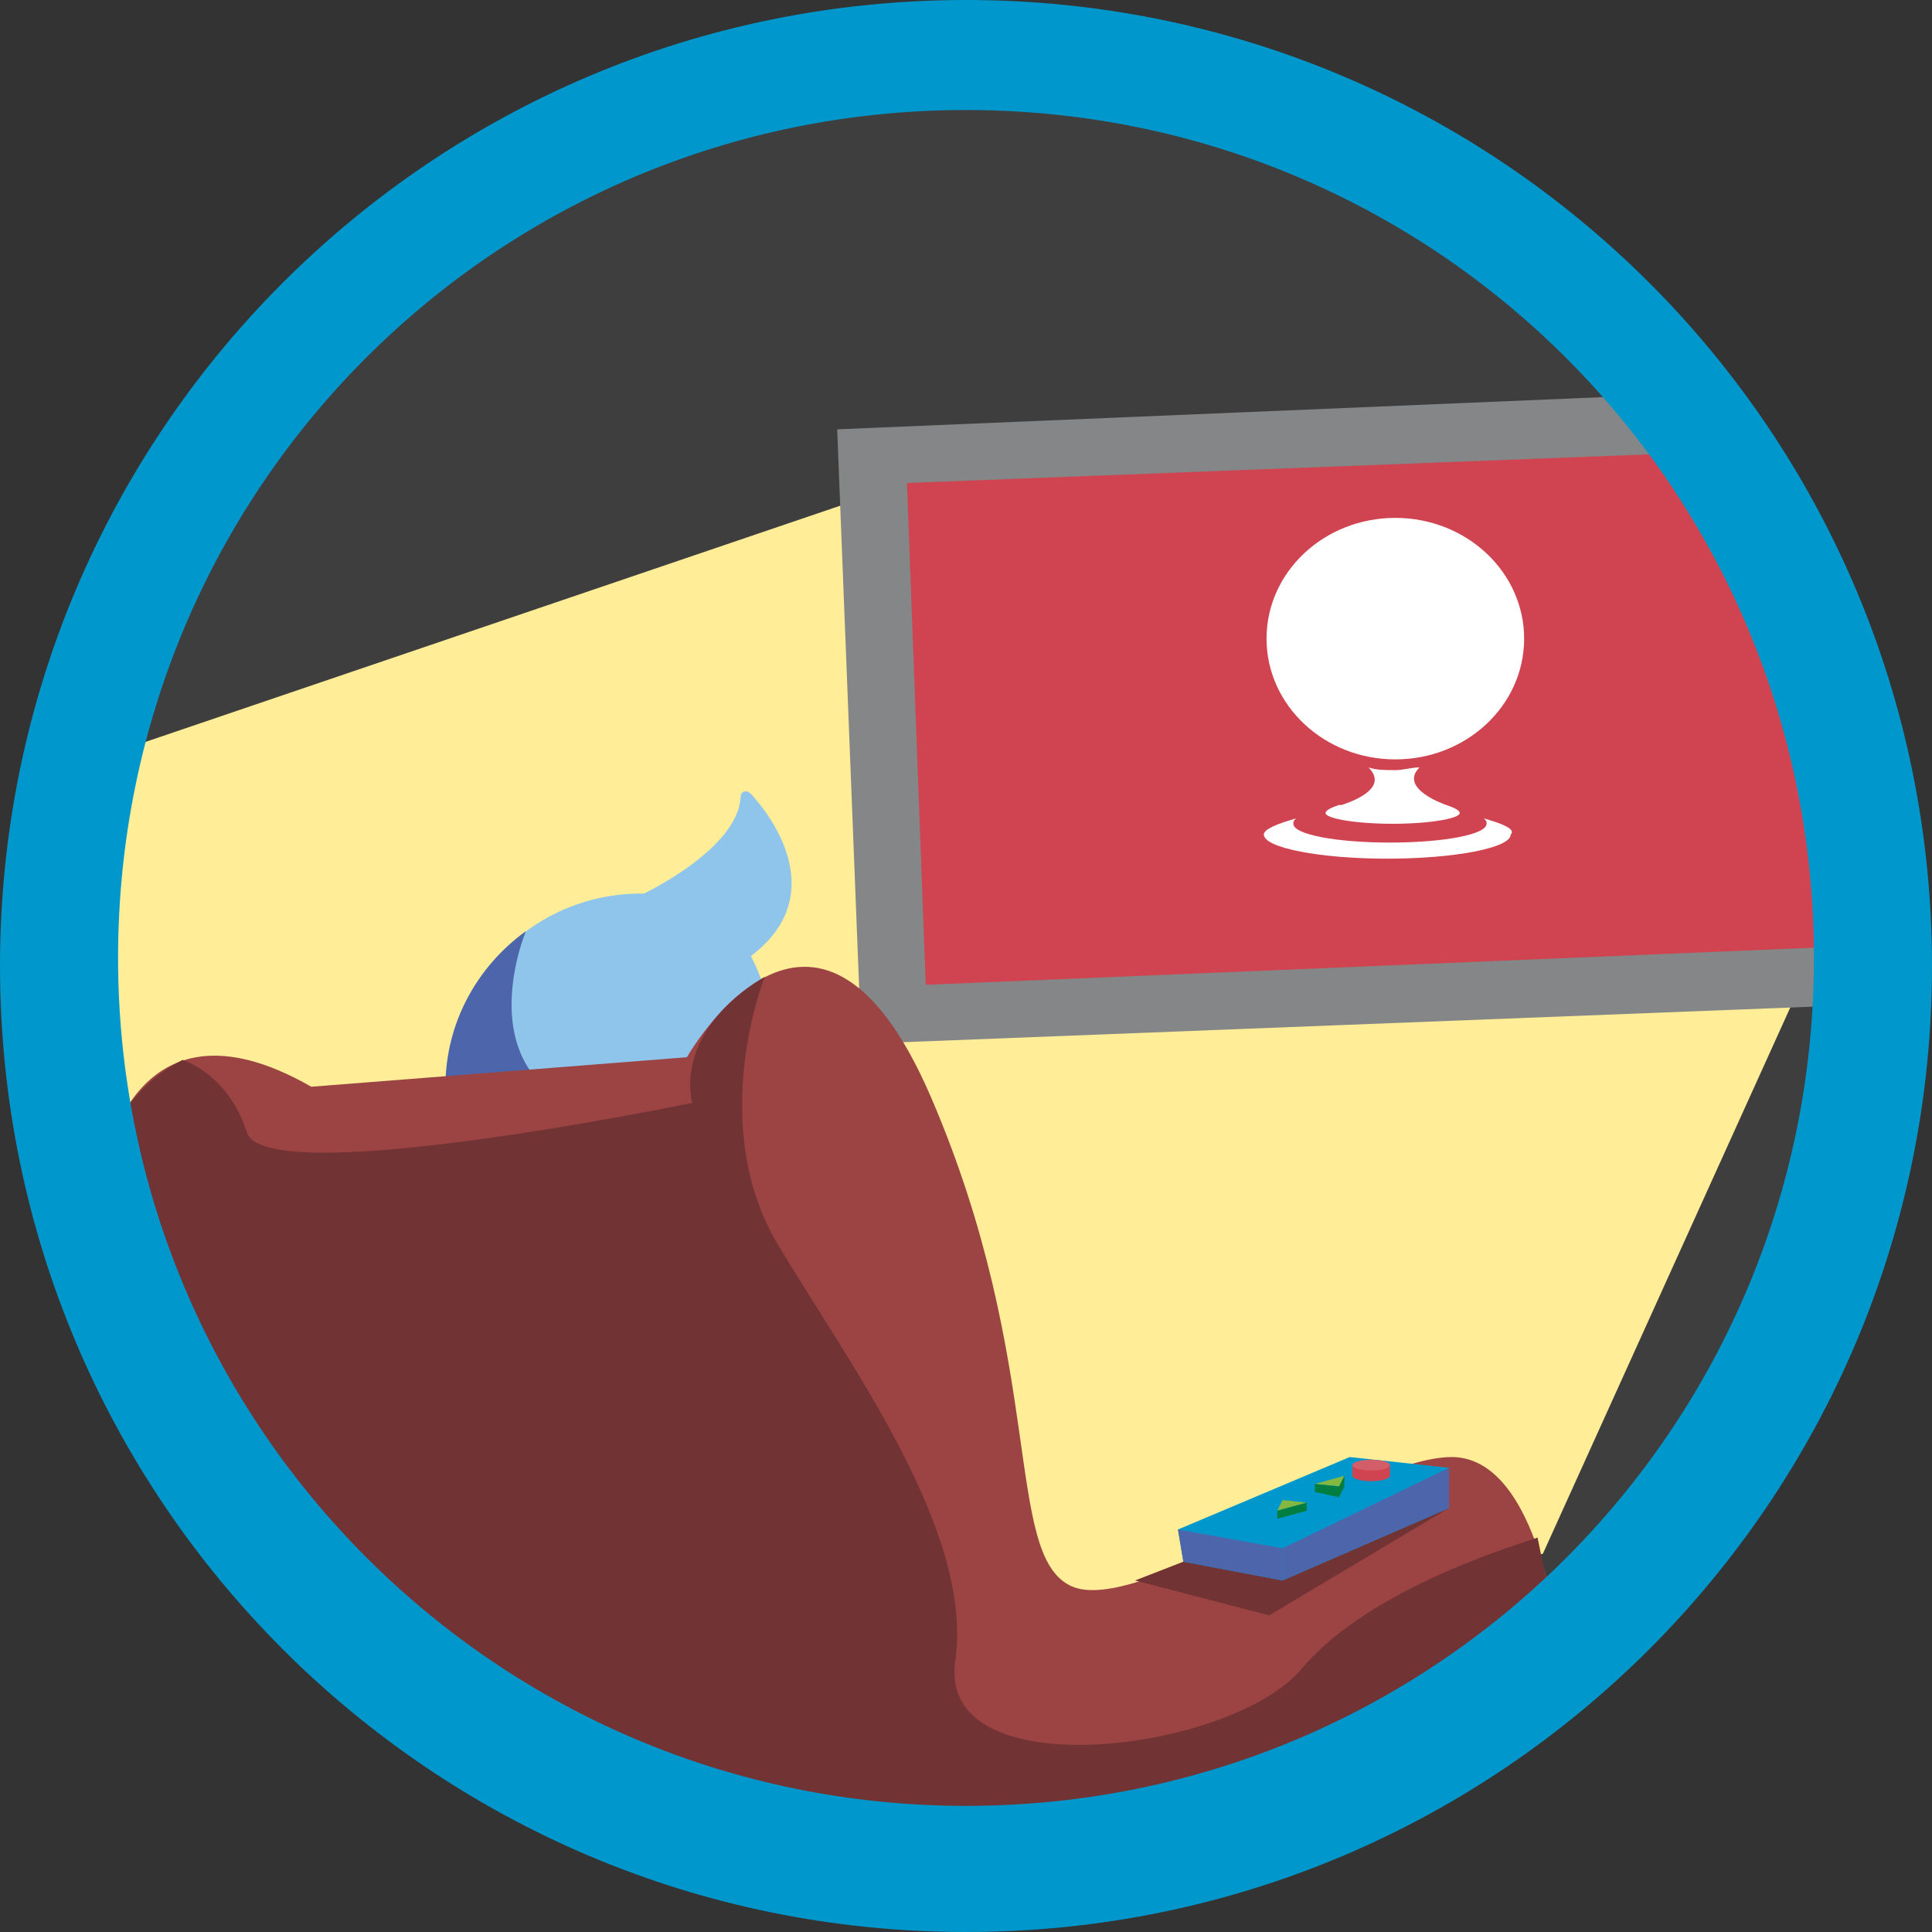 <?xml version="1.0" encoding="utf-8"?>
<!-- Generator: Adobe Illustrator 18.1.1, SVG Export Plug-In . SVG Version: 6.00 Build 0)  -->
<svg version="1.1" id="Layer_1" xmlns="http://www.w3.org/2000/svg" xmlns:xlink="http://www.w3.org/1999/xlink" x="0px" y="0px"
	 viewBox="0 0 72 72" enable-background="new 0 0 72 72" xml:space="preserve">
<rect x="0" y="0" width="72" height="72" fill="#333333" stroke="none"/>
<polygon id="_x2E_svg_8629_" fill="#0098CC" points="70.5,37.4 32.1,38.9 31.2,16 64.5,14.6 "/>
<circle id="_x2E_svg_8631_" fill="#3F3E3F" cx="36.2" cy="35.6" r="33.2"/>
<path id="_x2E_svg_8628_" fill="#FFED97" d="M33.8,18L3.8,28.2c0,0-5.1,39.8,35.7,35.9l18-6.2l10.1-22.3
	C67.6,35.7,57.6,18.3,33.8,18z"/>
<path id="_x2E_svg_8627_" fill="#90C5EB" d="M29.5,40.2c1.1,3.8-1.7,7.5-5.6,7.5s-7.2-3.2-7.2-7.2s3.2-7.2,7.2-7.2
	S28.3,36.1,29.5,40.2z"/>
<path id="_x2E_svg_8626_" fill="#4D66AB" d="M27.8,46.5c-1.1,0.8-2.5,1.2-4,1.2c-4,0-7.2-3.2-7.2-7.2c0-2.4,1.2-4.5,3-5.8
	c0,0-2.5,5.9,3.3,7S27.8,46.5,27.8,46.5z"/>
<path id="_x2E_svg_8625_" fill="#90C5EB" d="M23.8,33.4c0,0,3.7-1.7,3.8-3.7c0-0.2,0.2-0.3,0.4-0.1c1,1.1,3,4.1-0.4,6.3
	C23.3,38.8,23.8,33.4,23.8,33.4z"/>
<polygon id="_x2E_svg_8624_" fill="#848687" points="70.5,37.4 32.1,38.9 31.2,16 64.5,14.6 "/>
<path id="_x2E_svg_8623_" fill="#9C4343" d="M3.8,43.8c0,0,1-7.2,7.8-3.3l14-1.1c0,0,4.8-8.5,9.1,1.5s2.7,17,5.2,18.2
	s10.8-4.8,14.2-4.8c3.3,0,4,7,4,7s-18.8,14.4-32.5,6S5.5,56,3.8,43.8z"/>
<polygon id="_x2E_svg_8622_" fill="#CF4450" points="70.4,35.2 34.5,36.7 33.8,18 64.9,16.8 "/>
<polygon id="_x2E_svg_8621_" fill="#723334" points="44.1,58.2 42.3,58.9 47.3,60.2 54,56.2 "/>
<path id="_x2E_svg_8620_" fill="#723334" d="M28.5,36.4c0,0-2.2,5.5,0.5,10s7.3,10.7,6.6,15.5s10.3,3.4,12.9,0.3
	c2.6-3.1,8.3-4.7,8.8-4.9l0.9,4.4c0,0-35.5,23.5-51.9-8.9c0,0-6-9.9,0.5-13.3c0,0,1.7,0.5,2.4,2.7c0.7,2.2,16.6-1.1,16.6-1.1
	S25,38.5,28.5,36.4z"/>
<path id="_x2E_svg_8613_" fill="#0098CC" d="M0,36c0,19.9,16.1,36,36,36s36-16.1,36-36C72,16.1,55.9,0,36,0S0,16.1,0,36z M4.4,35.7
	C4.4,18.2,18.5,4.1,36,4.1s31.6,14.1,31.6,31.6c0,17.5-14.1,31.6-31.6,31.6S4.4,53.1,4.4,35.7z"/>
<polygon id="_x2E_svg_8619_" fill="#0098CC" points="44.1,58.2 47.8,58.9 54,56.2 54,54.7 50.3,54.3 43.9,57 "/>
<path id="_x2E_svg_8618_" fill="#CF4450" d="M50.4,54.6V55c0,0.1,0.3,0.2,0.7,0.2c0.4,0,0.7-0.1,0.7-0.2v-0.4H50.4z"/>
<ellipse id="_x2E_svg_8617_" fill="#D35D68" cx="51.1" cy="54.6" rx="0.7" ry="0.2"/>
<polygon id="_x2E_svg_8616_" fill="#4D66AB" points="43.9,57 47.8,57.7 47.8,58.9 44.1,58.2 "/>
<polygon id="_x2E_svg_8615_" fill="#4D66AB" points="47.8,57.7 54,54.7 54,56.2 47.8,58.9 "/>
<g id="_x2E_svg_8609_">
	
		<ellipse transform="matrix(1 2.911659e-03 -2.911659e-03 1 6.960754e-02 -0.151)" fill="#FFFFFF" cx="52" cy="23.8" rx="4.8" ry="4.5"/>
	<g>
		<path fill="#FFFFFF" d="M52,28.7c-0.4,0-0.7,0-1-0.1c0.8,0.8-0.7,1.3-1,1.4c0,0-0.1,0-0.1,0c-0.3,0.1-0.5,0.2-0.5,0.3
			c0,0.2,1.1,0.4,2.5,0.4c1.4,0,2.5-0.2,2.5-0.4c0-0.1-0.2-0.2-0.5-0.3c0,0,0,0,0,0c0,0,0,0,0,0l0,0c0,0-1.8-0.6-1-1.4
			C52.6,28.6,52.3,28.7,52,28.7z"/>
		<path fill="#FFFFFF" d="M55.3,30.5c0.1,0.1,0.1,0.1,0.1,0.2c0,0.4-1.6,0.7-3.6,0.7c-2,0-3.6-0.3-3.6-0.7c0-0.1,0-0.1,0.1-0.2
			c-0.7,0.2-1.2,0.4-1.2,0.6c0,0.5,2.1,0.9,4.6,0.9c2.5,0,4.6-0.4,4.6-0.9C56.5,30.9,56,30.7,55.3,30.5z"/>
	</g>
</g>
<polygon id="_x2E_svg_8614_" fill="#84B841" points="49,55.3 50.1,55 50,55.4 "/>
<polygon id="_x2E_svg_8612_" fill="#84B841" points="47.8,55.9 47.6,56.3 48.7,56 "/>
<polygon id="_x2E_svg_8611_" fill="#007D40" points="49,55.3 49,55.6 49.9,55.8 50.1,55.4 50.1,55 49.9,55.4 "/>
<polygon id="_x2E_svg_8610_" fill="#007D40" points="48.7,56 48.7,56.3 47.6,56.6 47.6,56.3 "/>
<g>
</g>
<g>
</g>
<g>
</g>
<g>
</g>
<g>
</g>
<g>
</g>
<g>
</g>
<g>
</g>
<g>
</g>
<g>
</g>
<g>
</g>
<g>
</g>
<g>
</g>
<g>
</g>
<g>
</g>
</svg>
